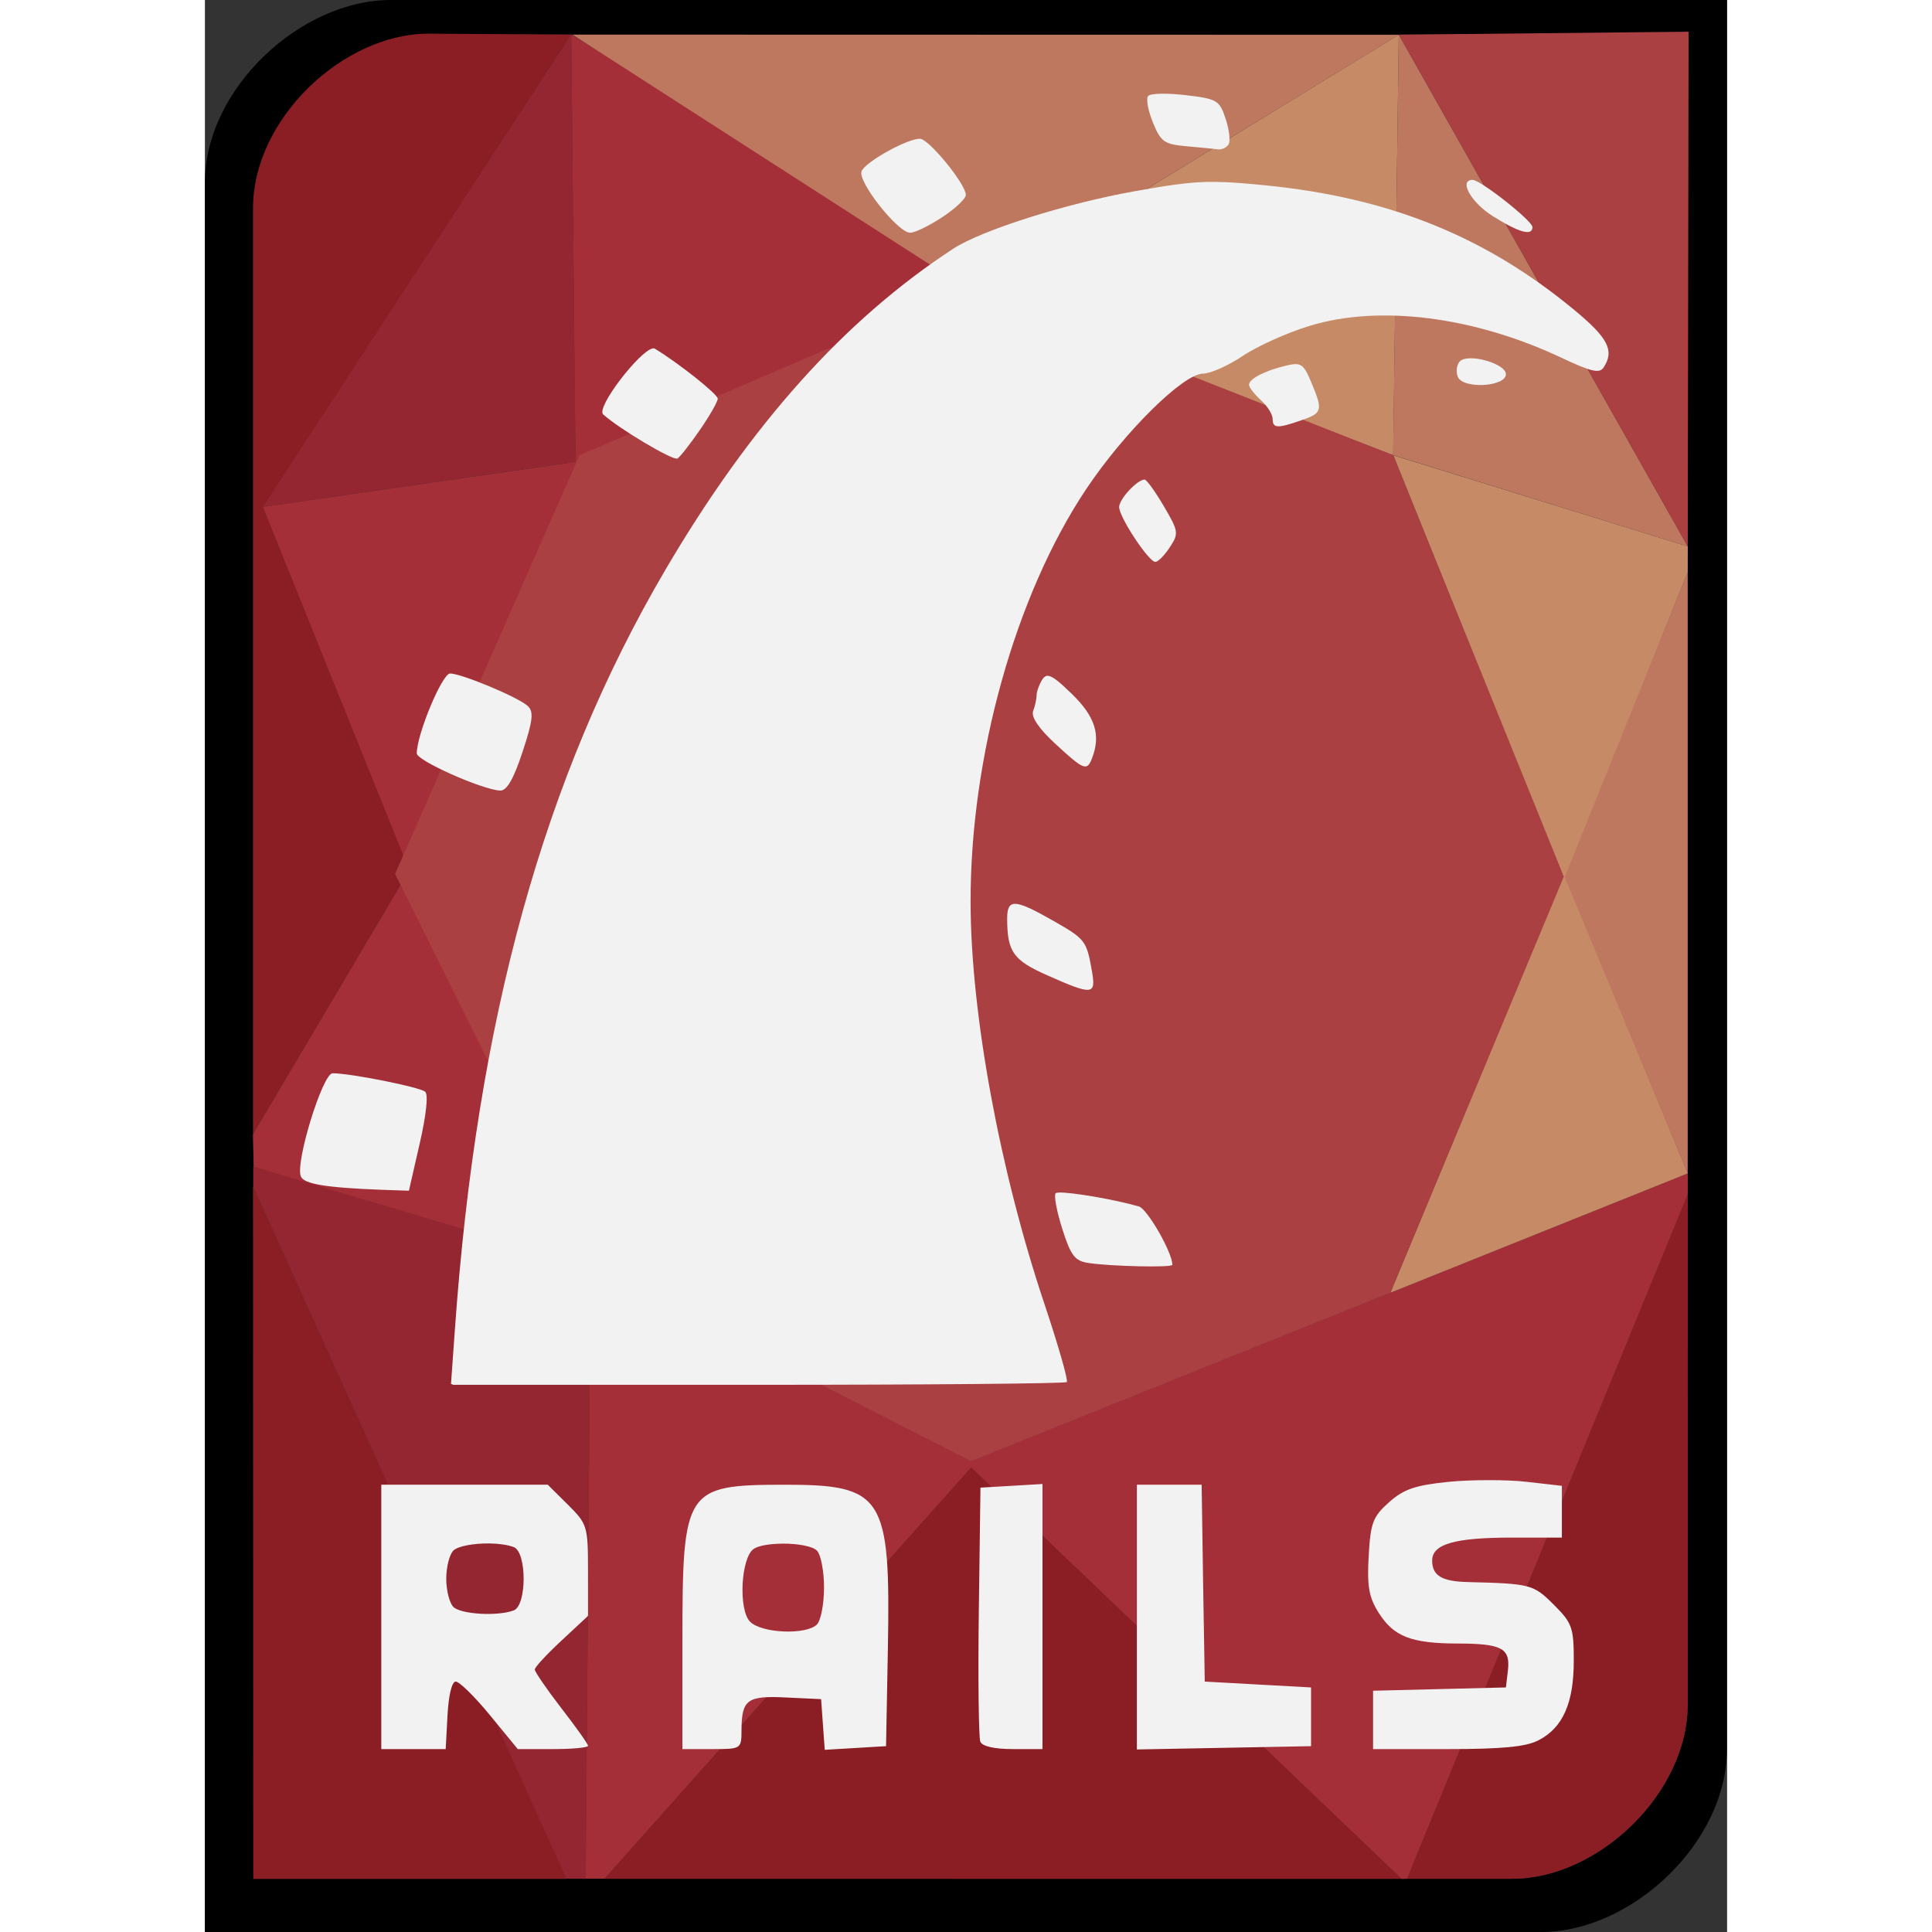 <?xml version="1.0" encoding="UTF-8" standalone="no"?>
<!-- Created with Inkscape (http://www.inkscape.org/) -->

<svg
   xmlns:dc="http://purl.org/dc/elements/1.1/"
   xmlns:cc="http://creativecommons.org/ns#"
   xmlns:rdf="http://www.w3.org/1999/02/22-rdf-syntax-ns#"
   xmlns:svg="http://www.w3.org/2000/svg"
   xmlns="http://www.w3.org/2000/svg"
   xmlns:sodipodi="http://sodipodi.sourceforge.net/DTD/sodipodi-0.dtd"
   xmlns:inkscape="http://www.inkscape.org/namespaces/inkscape"
   width="64"
   height="64"
   viewBox="0 0 260 330"
   id="svg14334"
   version="1.1"
   inkscape:version="0.47 r22583"
   sodipodi:docname="New document 36">
  <rect x="0" y="0" width="260" height="330" fill="#333333" stroke="none"/>
  <defs
     id="defs14336">
    <inkscape:perspective
       sodipodi:type="inkscape:persp3d"
       inkscape:vp_x="0 : 526.18109 : 1"
       inkscape:vp_y="0 : 1000 : 0"
       inkscape:vp_z="744.09448 : 526.18109 : 1"
       inkscape:persp3d-origin="372.04724 : 350.78739 : 1"
       id="perspective14342" />
    <inkscape:perspective
       id="perspective14320"
       inkscape:persp3d-origin="0.5 : 0.33333333 : 1"
       inkscape:vp_z="1 : 0.5 : 1"
       inkscape:vp_y="0 : 1000 : 0"
       inkscape:vp_x="0 : 0.5 : 1"
       sodipodi:type="inkscape:persp3d" />
  </defs>
  <sodipodi:namedview
     id="base"
     pagecolor="#ffffff"
     bordercolor="#666666"
     borderopacity="1.0"
     inkscape:pageopacity="0.0"
     inkscape:pageshadow="2"
     inkscape:zoom="0.35"
     inkscape:cx="230.02908"
     inkscape:cy="57.389111"
     inkscape:document-units="px"
     inkscape:current-layer="layer1"
     showgrid="false"
     inkscape:window-width="551"
     inkscape:window-height="483"
     inkscape:window-x="0"
     inkscape:window-y="230"
     inkscape:window-maximized="0" />
  <g
     inkscape:label="Layer 1"
     inkscape:groupmode="layer"
     id="layer1"
     transform="translate(-190.015,-455.933)">
    <g
       id="g14301"
       transform="translate(1028.181,-661.371)">
      <g
         transform="translate(-376.181,-135.057)"
         id="g14292">
        <path
           style="fill:#000000;fill-opacity:1;stroke:none"
           d="m -430.141,1252.362 c -15.525,-0.07 -31.999,15.28 -31.844,31.438 l 0,117.281 0,32.531 0,148.75 228.125,0 c 15.525,0.069 31.999,-15.311 31.844,-31.469 l 0,-117.281 0,-32.531 0,-148.719 -228.125,0 z m 6.469,5.906 214.969,0 0,141.969 0,31.062 0,111.938 c 0.146,15.423 -15.402,30.096 -30.031,30.031 l -214.969,0 0,-141.969 0,-31.062 0,-111.938 c -0.146,-15.423 15.401,-30.098 30.031,-30.031 z"
           id="rect13917-4-2" />
        <path
           style="fill:#8b1e25;fill-opacity:1;stroke:none"
           d="m -423.703,1258.112 c -14.63,-0.067 -30.209,14.608 -30.062,30.031 l 0,111.938 0,31.062 0,14.969 26.719,-45.156 -25,-62 52.609,-80.688 -24.266,-0.156 z m -30.062,196.875 0.047,118.297 53.508,0 -53.555,-118.301 0,5e-4 -3e-5,-5e-4 0,0 z m 245.059,1.344 -47.965,116.937 17.928,0 c 14.63,0.065 30.178,-14.608 30.031,-30.031 l 0.005,-86.905 2.4e-4,0 0,0 0,0 0,0 z m -122.406,46.647 -62.652,70.29 136.234,0.015 -73.582,-70.306 0,5e-4 z"
           id="path14091-9"
           sodipodi:nodetypes="cccccccccccccccccccccccccccccc" />
        <path
           style="fill:#a42f38;fill-opacity:1;stroke:none"
           d="m -399.418,1258.238 0.719,73.016 -53.379,7.68 24.691,61.289 29.281,-69.312 73,-28 -74.312,-44.672 z m -28.469,144.141 -25.906,43.781 0.156,5.562 57.531,17.099 -0.859,104.432 3.219,0 62.641,-70.25 73.562,70.297 0.875,-0.031 47.961,-116.93 -1e-5,-3.563 -122.398,49.133 -64.995,-33.105 -31.787,-66.426 0,-2e-4 z"
           id="path14232"
           sodipodi:nodetypes="cccccccccccccccccccccc" />
        <path
           style="fill:#932630;fill-opacity:1;stroke:none"
           d="m -399.411,1258.224 -52.682,80.728 53.423,-7.702 -0.741,-73.026 z m -54.312,193.375 0,3.406 -0.031,0 53.5,118.25 3.324,0.013 0.832,-104.45 -57.625,-17.219 0,-3e-4 z"
           id="path14234-3"
           sodipodi:nodetypes="cccccccccccc" />
        <path
           style="fill:#c68a66;fill-opacity:1;stroke:none"
           d="m -230,1402.112 -29.008,-71.989 -71.492,-27.511 72.438,-44.312 -0.957,71.821 50.322,15.576 -0.014,4.408 -20.789,52.008 20.797,50.668 -50.801,20.392 L -230,1402.112 z"
           id="path14278"
           sodipodi:nodetypes="ccccccccccc" />
        <path
           style="fill:#be785f;fill-opacity:1;stroke:none"
           d="m -330.406,1302.531 72.344,-44.219 -141.125,-0.031 68.781,44.25 z m 71.375,27.562 50.334,15.608 -49.366,-87.42 -0.969,71.812 z m 50.312,20 -21,52.094 21,50.594 0,-102.687 z"
           id="path14280"
           sodipodi:nodetypes="cccccccccccc" />
        <path
           style="fill:#aa4042;fill-opacity:1;stroke:none"
           d="m -208.562,1257.781 -49.5,0.5 49.358,87.421 0.142,-87.921 z m -122.938,43.844 -66.5,28.5 -31.5,71.5 33.389,67.202 64.995,33.121 71.62,-28.776 29.621,-71.078 -29.125,-71.969 -72.5,-28.5 z"
           id="path14282"
           sodipodi:nodetypes="ccccccccccccc" />
      </g>
      <path
         sodipodi:nodetypes="csssssssccssssccssccsssccccssssssssssssccsssssccsssccssssssccssssccssssccsssssssccssssccscccsccsssssccssssscccccccsssssccccccccccsccccccccccscccsssccccccccccccsccccccccccccccccccccccsssssccsssssscc"
         id="rect14031"
         d="m -674.851,1133.311 c -1.166,0.021 -1.982,0.16 -2.188,0.375 -0.41,0.43 -0.049,2.459 0.781,4.5 1.352,3.324 1.927,3.753 5.688,4.094 2.309,0.209 4.746,0.435 5.406,0.531 0.66,0.096 1.494,-0.281 1.844,-0.844 0.349,-0.563 0.113,-2.527 -0.5,-4.375 -1.045,-3.152 -1.448,-3.407 -6.781,-4.031 -1.563,-0.183 -3.084,-0.271 -4.25,-0.25 z m -41.188,7.688 c -2.216,0 -9.361,3.986 -9.969,5.562 -0.685,1.778 6.217,10.5 8.312,10.5 0.807,0 3.262,-1.202 5.469,-2.656 2.206,-1.454 4.031,-3.158 4.031,-3.812 0,-1.842 -6.342,-9.594 -7.844,-9.594 z m 94.406,7.031 c -2.425,0 -0.296,3.842 3.438,6.188 4.508,2.833 6.781,3.451 6.781,1.875 0,-1.069 -8.865,-8.062 -10.219,-8.062 z m -45.344,0.344 c -3.421,0.084 -6.765,0.594 -12.375,1.594 -11.768,2.098 -26.145,6.65 -31.031,9.844 -18.519,12.102 -34.553,29.989 -49.125,54.812 -20.779,35.395 -32.212,76.742 -35.969,129.906 l -0.656,9.156 c 0.109,0.054 0.247,0.107 0.406,0.156 l 51.938,0 c 28.804,0 52.585,-0.211 52.844,-0.469 0.259,-0.258 -1.448,-6.254 -3.812,-13.312 -7.665,-22.878 -12.576,-49.591 -12.625,-68.562 -0.065,-24.924 7.659,-52.563 19.75,-70.656 6.497,-9.722 16.569,-19.692 19.938,-19.719 1.289,-0.01 4.347,-1.368 6.812,-3.031 2.466,-1.664 7.652,-3.993 11.5,-5.156 11.917,-3.604 27.986,-1.552 42.844,5.438 5.25,2.47 6.598,2.78 7.312,1.656 1.821,-2.862 0.748,-4.987 -5,-9.75 -15.187,-12.584 -31.614,-19.212 -52.719,-21.312 -3.571,-0.355 -6.167,-0.572 -8.562,-0.594 -0.499,-0.01 -0.98,-0.012 -1.469,0 z m -94.688,28.438 c -2.25,0.415 -9.753,10.121 -8.469,11.281 2.754,2.487 11.983,7.965 12.688,7.531 0.454,-0.279 2.173,-2.488 3.844,-4.906 1.671,-2.418 3.031,-4.815 3.031,-5.312 0,-0.772 -6.666,-6.074 -10.719,-8.531 -0.099,-0.06 -0.225,-0.09 -0.375,-0.062 z m 139.719,1.688 c -0.801,6e-4 -1.49,0.148 -1.844,0.5 -0.553,0.55 -0.721,1.757 -0.375,2.656 0.823,2.136 8.219,1.742 8.219,-0.438 0,-1.355 -3.598,-2.721 -6,-2.719 z m -29.969,1 c -0.417,0.01 -0.934,0.1 -1.562,0.25 -3.655,0.871 -6.344,2.259 -6.344,3.281 0,0.447 0.922,1.625 2.031,2.625 1.109,0.999 2,2.445 2,3.188 0,1.638 0.79,1.679 4.906,0.25 3.619,-1.256 3.712,-1.677 1.688,-6.5 -0.987,-2.352 -1.469,-3.114 -2.719,-3.094 z m -25.75,19.719 c -1.242,0 -4.344,3.338 -4.344,4.688 0,1.733 5.047,9.375 6.188,9.375 0.468,0 1.566,-1.129 2.469,-2.5 1.558,-2.368 1.502,-2.727 -1.031,-7.031 -1.468,-2.494 -2.932,-4.531 -3.281,-4.531 z m -118.625,33.125 c -1.356,0 -5.688,10.408 -5.688,13.656 0,1.21 11.088,6.162 14.219,6.344 1.137,0.066 2.297,-1.902 3.844,-6.594 1.798,-5.452 1.941,-6.914 0.875,-7.875 -1.673,-1.508 -11.298,-5.531 -13.25,-5.531 z m 101.906,0.406 c -0.293,0.058 -0.529,0.277 -0.75,0.625 -0.523,0.824 -0.96,2.011 -0.969,2.656 -0.008,0.645 -0.266,1.869 -0.594,2.719 -0.385,1 0.948,2.974 3.781,5.594 4.903,4.534 5.413,4.722 6.281,2.469 1.532,-3.975 0.542,-7.101 -3.469,-11 -2.101,-2.043 -3.224,-2.951 -3.969,-3.062 -0.112,-0.017 -0.215,-0.019 -0.312,0 z m -5.312,38.938 c -1.138,-0.045 -1.446,0.836 -1.438,2.594 0.028,5.62 1.033,7.033 6.875,9.625 7.671,3.404 8.311,3.361 7.625,-0.594 -0.928,-5.346 -1.098,-5.576 -6.656,-8.75 -3.307,-1.888 -5.268,-2.83 -6.406,-2.875 z m -116.656,28.938 c -1.694,0 -6.379,15.15 -5.438,17.594 0.508,1.319 4.266,1.949 13.844,2.312 l 4.625,0.156 1.844,-8.062 c 1.111,-4.842 1.495,-8.356 0.938,-8.844 -0.904,-0.791 -12.739,-3.156 -15.812,-3.156 z m 124.062,20.375 c -0.301,0.011 -0.495,0.058 -0.562,0.125 -0.332,0.331 0.177,3.067 1.125,6.062 1.458,4.607 2.15,5.492 4.469,5.844 3.856,0.584 14.344,0.817 14.344,0.312 0,-2.093 -4.281,-9.559 -5.719,-9.969 -4.276,-1.219 -11.55,-2.449 -13.656,-2.375 z m 73.469,49.125 c -2.396,0 -4.876,0.084 -6.844,0.281 -5.788,0.579 -7.734,1.262 -10.25,3.5 -2.751,2.447 -3.148,3.489 -3.469,9.156 -0.292,5.15 0.022,7.045 1.688,9.688 2.578,4.09 5.547,5.262 13.5,5.281 7.552,0.018 9.03,0.791 8.594,4.594 l -0.344,2.906 -11.344,0.281 -11.344,0.281 0,5 0,4.969 12.656,0 c 9.339,0 13.411,-0.376 15.594,-1.5 4.159,-2.142 6.031,-6.343 6.031,-13.594 0,-5.683 -0.282,-6.452 -3.438,-9.594 -3.473,-3.458 -3.916,-3.573 -14.719,-3.844 -4.381,-0.11 -6.031,-1.109 -6.031,-3.656 0,-2.831 3.807,-3.938 13.656,-3.938 l 8.5,0 0,-4.406 0,-4.438 -6.062,-0.688 c -1.668,-0.193 -3.979,-0.284 -6.375,-0.281 z m -76.281,0.656 -5.281,0.312 -5.312,0.312 -0.281,21.062 c -0.15,11.582 -0.021,21.608 0.25,22.313 0.31,0.803 2.379,1.281 5.562,1.281 l 5.062,0 0,-22.625 0,-22.656 z m -112.938,0.125 0,22.594 0,22.562 5.5,0 5.5,0 0.312,-5.75 c 0.179,-3.416 0.737,-5.781 1.406,-5.781 0.622,0 3.277,2.606 5.875,5.781 l 4.719,5.75 6,0 c 3.297,0 6,-0.244 6,-0.562 0,-0.318 -2.067,-3.208 -4.562,-6.438 -2.496,-3.229 -4.531,-6.204 -4.531,-6.594 0,-0.389 2.036,-2.592 4.531,-4.906 l 4.5,-4.188 c 0.016,-0.054 0.047,-0.101 0.062,-0.156 l 0,-7.687 c 0,-7.545 -0.126,-7.922 -3.438,-11.219 l -3.438,-3.406 -14.219,0 -14.219,0 z m 68.688,0 c -16.781,0.035 -17.25,0.782 -17.25,26.531 l 0,18.625 5.031,0 c 5.013,0 5.047,-0.01 5.062,-3.25 0.025,-5.213 0.975,-5.904 7.625,-5.562 l 5.969,0.281 0.312,4.344 0.312,4.312 5.219,-0.312 5.25,-0.312 0.312,-16.562 c 0.485,-26.232 -0.725,-28.13 -17.844,-28.094 z m 60.375,0 0,22.594 0,22.625 14.875,-0.281 14.875,-0.281 0,-5 0,-5.031 -9.062,-0.5 -9.094,-0.5 -0.281,-16.813 -0.25,-16.812 -5.531,0 -5.531,0 z m -110.562,10.031 c 1.575,0.021 3.107,0.236 4.125,0.625 2.254,0.861 2.254,9.951 0,10.812 -2.714,1.037 -9.04,0.674 -10.312,-0.594 -0.665,-0.663 -1.219,-2.825 -1.219,-4.813 0,-1.988 0.553,-4.15 1.219,-4.812 0.796,-0.792 3.563,-1.254 6.188,-1.219 z m 50.156,0.031 c 2.474,0 4.985,0.426 5.75,1.188 0.665,0.663 1.219,3.496 1.219,6.312 0,2.816 -0.553,5.65 -1.219,6.313 -1.83,1.821 -9.414,1.514 -11.406,-0.469 -2.049,-2.04 -1.575,-11.062 0.656,-12.469 0.773,-0.487 2.276,-0.762 3.938,-0.844 0.346,-0.017 0.709,-0.031 1.062,-0.031 l 0,-2e-4 z"
         style="fill:#f2f2f2;fill-opacity:1;stroke:none" />
    </g>
  </g>
</svg>
